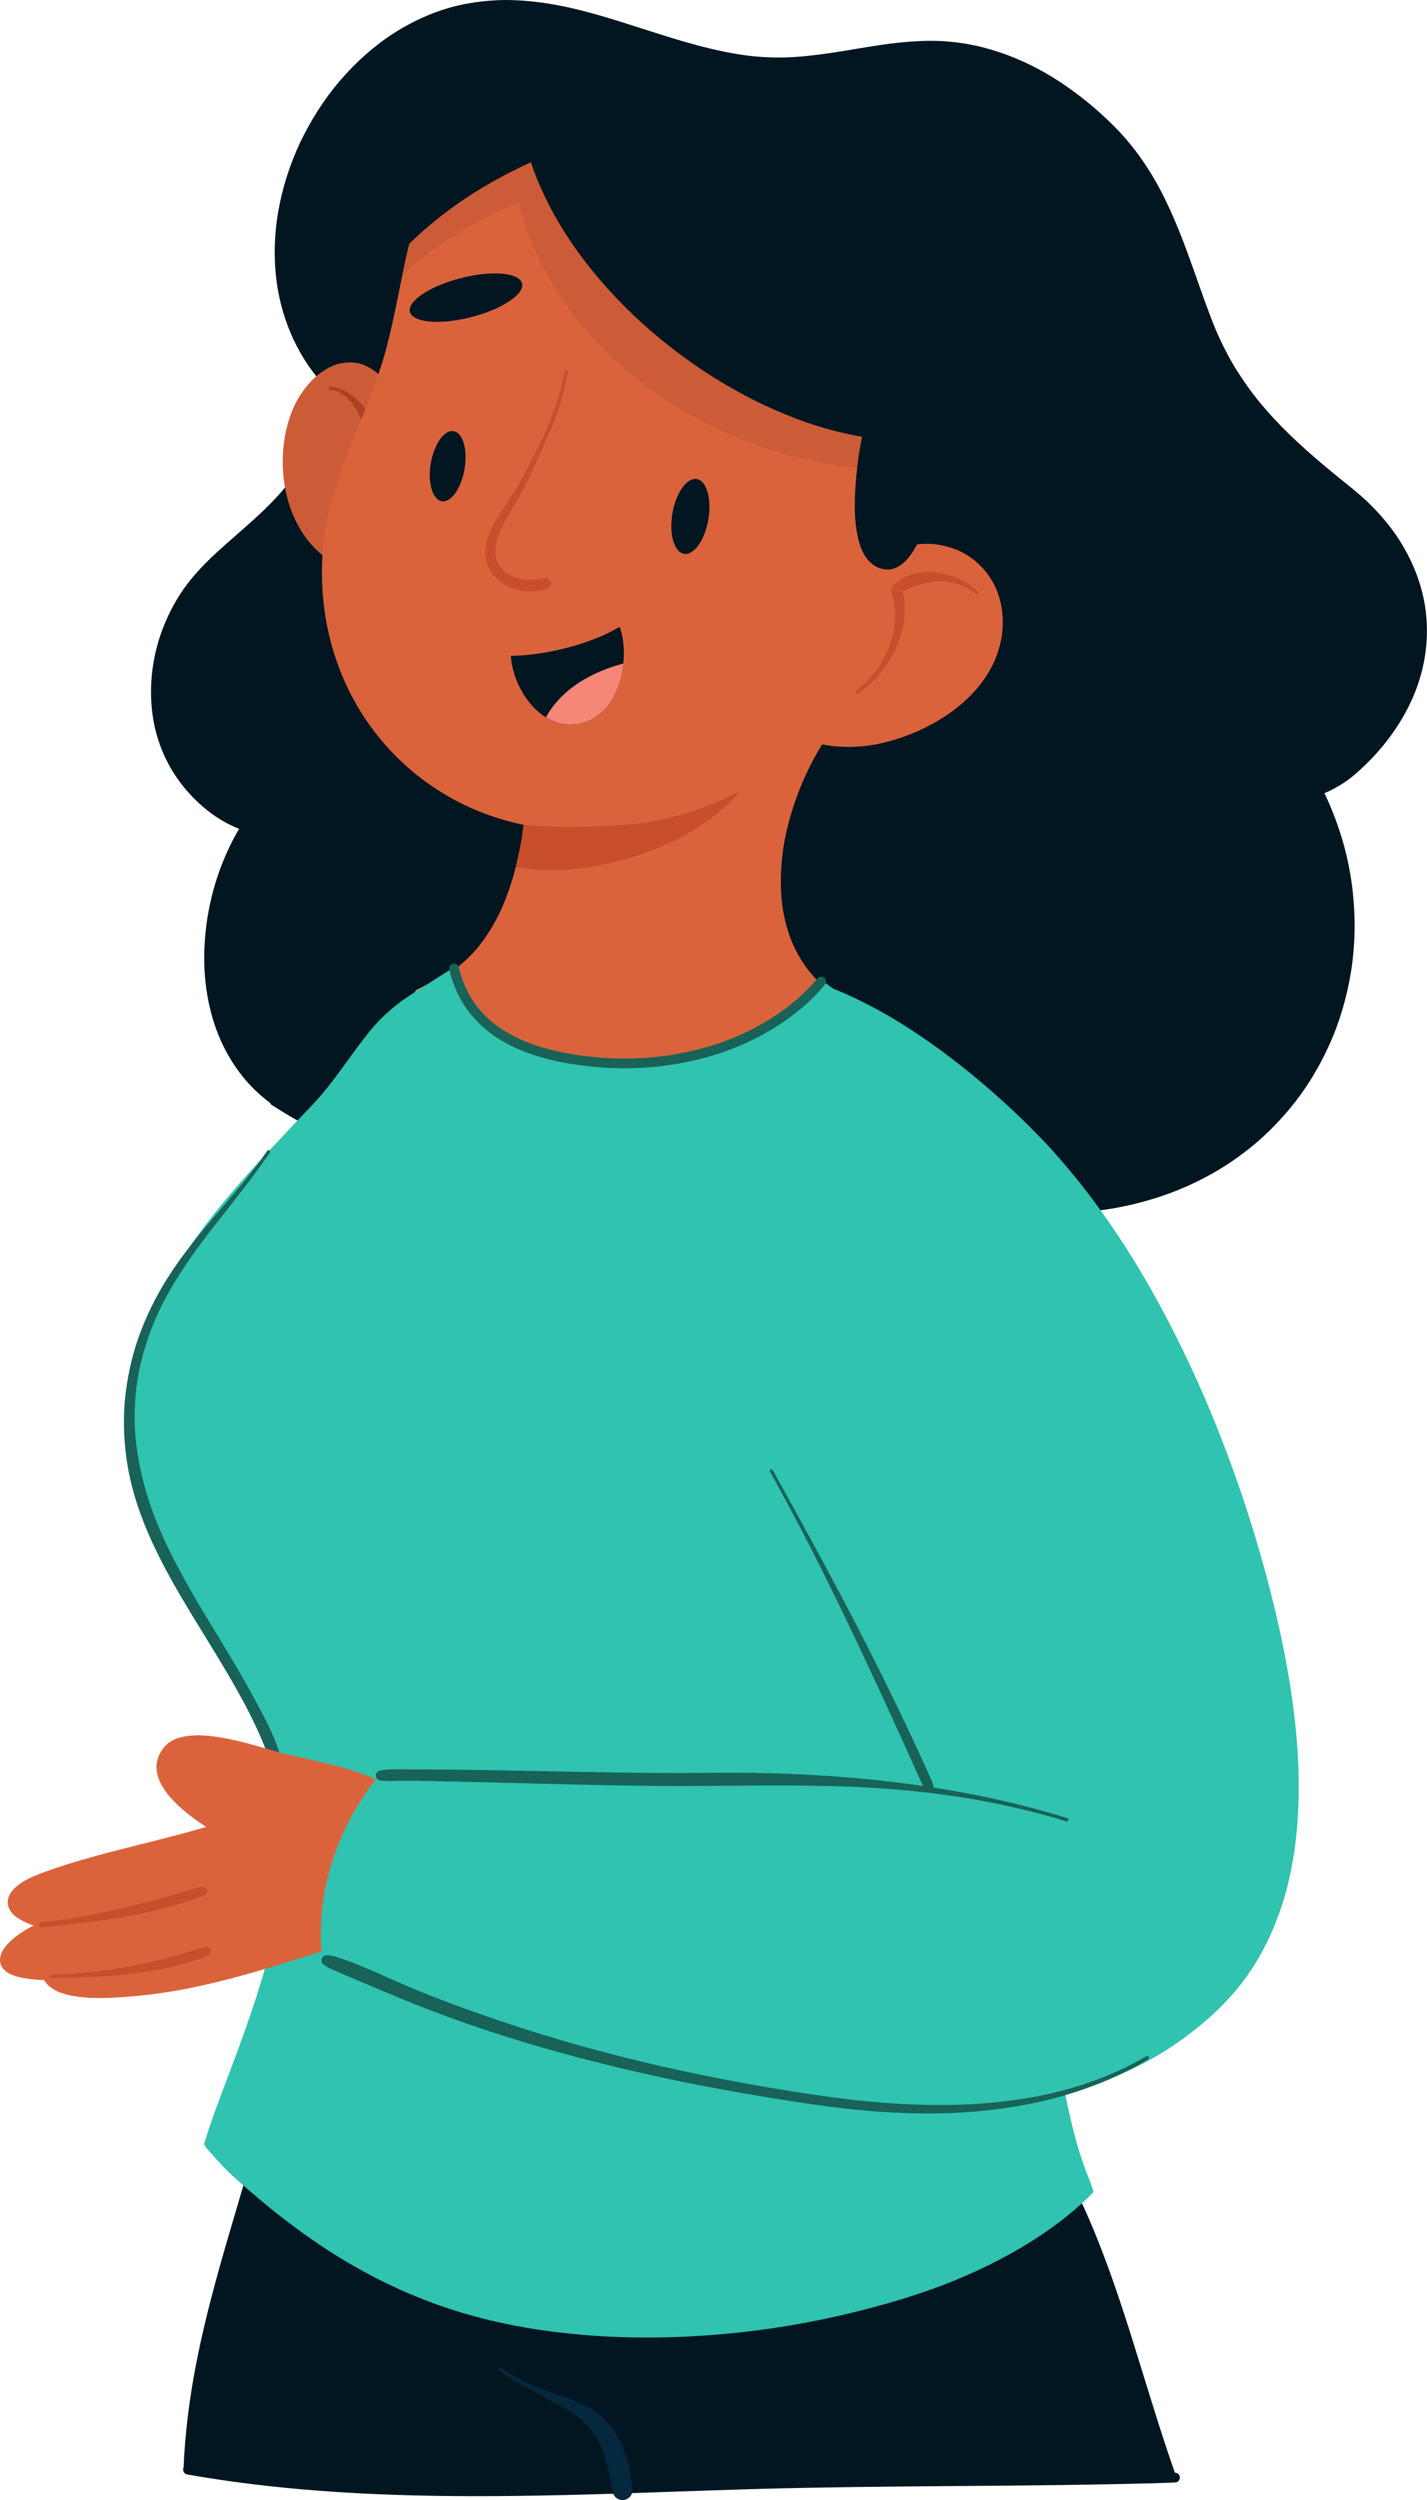 <svg viewBox="0 0 374.11 655.02" xmlns="http://www.w3.org/2000/svg" xmlns:xlink="http://www.w3.org/1999/xlink" id="Layer_1" overflow="hidden"><defs></defs><path d="M163.47 556.16C156.11 556.16 148.84 556.32 141.87 556.64 114.2 557.91 89.95 561.74 67.73 568.34 68.63 565.34 69.49 562.31 70.33 559.27 70.42 558.94 70.38 558.59 70.21 558.29 70.04 557.99 69.76 557.77 69.43 557.68 69.33 557.65 69.22 557.63 69.09 557.63 68.51 557.63 68 558.02 67.84 558.58 66.13 564.78 64.27 571.05 62.47 577.11 58.42 590.76 54.24 604.88 51.46 619.1 49.61 628.59 48.49 637.8 48.13 646.46 48.08 646.57 48.04 646.68 48.02 646.8 47.9 647.5 48.37 648.17 49.07 648.3 71.04 652.18 95.16 653.99 124.99 653.99 131.95 653.99 139.45 653.89 147.9 653.7 157.61 653.48 167.48 653.14 177.02 652.8 183.82 652.56 190.63 652.33 197.44 652.13 214.93 651.63 233 651.48 248.95 651.35L251.89 651.33C260.69 651.26 269.5 651.19 278.3 651.07 283.28 651 288.26 650.92 293.23 650.82L294.51 650.79C298.98 650.7 303.6 650.61 308.15 650.4 308.46 650.39 308.76 650.24 308.98 649.98 309.22 649.7 309.34 649.33 309.31 648.99 309.25 648.32 308.68 647.83 307.97 647.83 307.94 647.71 307.92 647.56 307.87 647.42 304.98 639.2 302.38 630.74 299.85 622.56 296.62 612.09 293.29 601.26 289.33 590.84 285.88 581.72 282.33 573.94 278.48 567.04 278.26 566.65 277.83 566.4 277.36 566.4 277.14 566.4 276.92 566.46 276.72 566.58 276.11 566.94 275.91 567.72 276.26 568.35 276.92 569.55 277.57 570.75 278.2 571.96 275.59 569.89 272.54 568.13 269.15 566.7 264.89 564.91 260 563.58 253.76 562.53 249 561.73 244.11 561.22 239.39 560.73L237.79 560.56C231.34 559.88 225.04 559.27 219.06 558.76 198.66 557.01 180.48 556.16 163.46 556.16" stroke-width="0" fill="#021621"/><path d="M130.86 620.6C130.73 620.81 130.82 621.06 131.02 621.19 132.97 622.53 134.99 623.76 137.05 624.93 138.83 625.95 140.65 626.9 142.46 627.88 144.06 628.75 145.67 629.6 147.25 630.5 148.67 631.3 150.08 632.13 151.39 633.11 152.8 634.23 154.1 635.49 155.22 636.9 156.2 638.23 157.01 639.65 157.68 641.16 159.25 644.96 160.01 649.05 160.68 653.09 160.81 653.54 161.03 653.92 161.35 654.25 161.84 654.73 162.51 655.01 163.2 655.01 163.89 655.01 164.56 654.73 165.05 654.25 165.5 653.8 165.88 653.05 165.81 652.4 165.59 650.13 165.25 647.87 164.71 645.65 164.25 643.8 163.6 642.02 162.84 640.27 161.7 637.64 160.01 635.19 157.88 633.26 155.95 631.52 153.69 630.33 151.32 629.31 148.8 628.23 146.2 627.39 143.61 626.47 142.46 626.06 141.32 625.64 140.19 625.17 137.13 623.87 134.21 622.31 131.45 620.44 131.39 620.4 131.31 620.38 131.24 620.38 131.09 620.38 130.93 620.47 130.85 620.6M151.23 632.99C151.23 632.99 151.31 633.05 151.34 633.08 151.3 633.05 151.26 633.02 151.23 632.99" stroke-width="0" fill="#04293E"/><path d="M132.89 0C129.6 0 126.21 0.3 122.8 0.89 116.78 1.93 110.79 4.19 104.99 7.62 99.81 10.68 94.93 14.71 90.49 19.6 86.31 24.18 82.67 29.49 79.66 35.37 76.76 41.04 74.63 47.1 73.33 53.38 72.04 59.63 71.7 65.92 72.32 72.08 72.85 77.34 74.15 82.42 76.16 87.19 77.17 89.58 78.4 91.95 79.82 94.22 80.96 96.05 82.29 97.86 83.87 99.74 83.73 102.62 83.37 105.6 82.8 108.6 82.8 108.6 82.77 108.78 82.77 108.78 82.34 110.92 81.81 113.05 81.21 115.11 81.14 115.21 81.08 115.33 81.04 115.48 80.95 115.88 80.84 116.28 80.73 116.68 80.65 116.94 80.56 117.21 80.48 117.46 80.46 117.53 80.45 117.59 80.43 117.66 80.11 118.66 79.7 119.7 79.23 120.73 77.97 123.31 76.31 125.83 74.13 128.44 70.5 132.7 66.22 136.43 62.09 140.05 60.35 141.57 58.61 143.09 56.91 144.65 53.6 147.69 51.12 150.36 49.08 153.03 46.62 156.27 44.53 160 42.89 164.13 39.72 172.06 38.8 180.91 40.28 189.05 41.04 193.21 42.48 197.21 44.58 200.93 46.71 204.71 49.64 208.28 53.06 211.24 56.12 213.89 59.37 215.88 62.71 217.15L62.44 217.57C60.77 220.42 59.27 223.59 57.97 226.99 55.45 233.6 53.99 240.58 53.62 247.76 53.25 255.09 54.14 262.04 56.26 268.43 58.51 275.19 62.24 281.19 67.04 285.78 68.2 286.89 69.45 287.94 70.76 288.92 70.85 289.16 71 289.35 71.21 289.48 80.2 295.28 90.06 300.13 100.51 303.9 109.99 307.31 120.15 309.9 131.55 311.83 153.39 315.53 175.62 315.9 196.51 315.96L201.4 315.96C201.4 315.96 208.07 315.96 208.07 315.96L215.21 315.96C229.29 315.96 245.65 316.06 261.55 317.38 264.97 317.66 268.37 318.01 271.66 318.4L271.68 318.4C272.29 318.4 272.76 318.09 272.96 317.62 274.49 317.7 276.04 317.74 277.58 317.74 280.5 317.74 283.42 317.61 286.23 317.34 291.19 316.87 296.3 315.87 301.4 314.37 308.68 312.23 315.49 309.13 321.63 305.15 324.61 303.22 327.48 301.05 330.14 298.72 332.65 296.51 335.11 294 337.46 291.26 341.79 286.21 345.47 280.4 348.39 273.99 351.15 267.95 353.11 261.35 354.22 254.38 355.28 247.7 355.42 240.7 354.64 233.57 353.67 224.75 351.17 216.08 347.22 207.8 347.3 207.79 347.39 207.75 347.48 207.71 349.16 206.98 350.81 206.08 352.39 205.04 354.29 203.78 355.97 202.27 357.5 200.82 363.45 195.19 368.09 188.52 370.9 181.54 373.56 174.96 374.59 167.83 373.87 160.92 373.17 154.12 370.63 147.23 366.53 140.98 364.42 137.78 361.76 134.62 358.62 131.59 356.96 129.99 355.21 128.55 353.57 127.23 351.72 125.74 349.87 124.24 348.04 122.72 340.3 116.29 334.78 110.92 330.15 105.29L329.94 105.04C327.91 102.51 326.02 99.86 324.36 97.22 322.57 94.38 320.94 91.33 319.38 87.89L319.38 87.89C317.7 84.09 316.28 80.11 314.91 76.25L314.63 75.47 313.93 73.5C312.73 70.11 311.48 66.59 310.17 63.17 308.52 58.86 306.87 55.06 305.12 51.55 303.18 47.63 300.92 43.91 298.42 40.48 297.27 38.91 295.99 37.32 294.49 35.63 293.14 34.11 291.63 32.58 289.56 30.65 286.53 27.82 283.15 25.1 279.52 22.57 272.15 17.44 264.25 13.89 256.07 12.02 253.67 11.47 251.09 11.09 248.18 10.85 246.87 10.74 245.53 10.69 244.09 10.69 242.44 10.69 240.67 10.76 238.67 10.9 233.71 11.26 228.71 12.09 223.88 12.9 222.7 13.1 221.53 13.29 220.35 13.48 217.1 14 212.82 14.63 208.5 14.92 207.1 15.02 205.65 15.07 204.22 15.07 202.12 15.07 199.95 14.97 197.78 14.76 197.78 14.76 197.78 14.76 197.76 14.76 197.74 14.76 197.71 14.76 197.71 14.76 197.71 14.76 197.67 14.76 197.64 14.76L197.61 14.76C187.57 13.67 177.87 10.55 168.49 7.54 161.83 5.4 154.96 3.19 148.01 1.72 143.82 0.84 139.63 0.29 135.56 0.08 134.66 0.03 133.77 0.01 132.87 0.01" stroke-width="0" fill="#021621"/><path d="M91.68 94.95C91.07 94.95 90.44 95 89.79 95.1 87.92 95.39 86.03 96.25 84.01 97.71 82.46 98.83 80.94 100.4 79.49 102.38 77.15 105.57 75.59 109.46 74.71 114.28 73.96 118.39 73.92 122.83 74.61 127.11 76.07 136.13 80.7 143.52 87.3 147.38 87.57 147.54 87.87 147.62 88.16 147.62 88.62 147.62 89.01 147.41 89.28 147.03 89.53 146.7 89.61 146.2 89.48 145.77 89.92 145.64 90.35 145.46 90.74 145.27 91.67 144.85 92.64 144.25 93.69 143.44 94.34 142.94 94.99 142.33 95.75 141.52 96.7 140.51 97.51 139.53 98.24 138.55 99.46 136.9 100.59 134.95 101.8 132.41 102.71 130.52 103.46 128.5 104.1 126.25 104.75 123.99 105.23 121.65 105.55 119.28 105.83 117.19 105.9 114.97 105.77 112.51 105.73 111.61 105.62 110.68 105.44 109.66 105.23 108.47 104.85 107.3 104.52 106.3 103.96 104.58 103.06 102.82 101.78 100.94 101.07 99.89 100.2 98.91 99.11 97.93 98.26 97.17 97.28 96.52 96.02 95.89 94.77 95.27 93.27 94.94 91.69 94.94" stroke-width="0" fill="#CB5C37"/><path d="M86.16 101.64C86.12 101.85 86.27 102.1 86.5 102.13 86.98 102.19 87.46 102.28 87.93 102.42 88.61 102.64 89.24 102.95 89.84 103.33 90.52 103.79 91.14 104.32 91.7 104.92 92.44 105.75 93.06 106.66 93.61 107.63 93.61 107.62 93.6 107.61 93.59 107.6 94.67 109.66 95.44 111.9 95.98 114.16 96.16 114.97 96.3 115.8 96.41 116.63 96.46 117.02 96.62 117.38 96.93 117.63 97.23 117.87 97.62 118 98.01 117.97 98.8 117.9 99.45 117.17 99.35 116.37 98.95 112.78 97.5 109.3 95.24 106.48 94.16 105.13 92.89 103.93 91.44 102.99 90.01 102.07 88.36 101.48 86.67 101.28 86.65 101.28 86.63 101.28 86.61 101.28 86.4 101.28 86.22 101.41 86.18 101.63M89.88 103.34C89.88 103.34 89.91 103.36 89.93 103.37 89.91 103.37 89.9 103.35 89.88 103.34M91.61 104.8C91.61 104.8 91.64 104.83 91.65 104.84 91.64 104.83 91.62 104.81 91.61 104.8" stroke-width="0" fill="#AB4124"/><path d="M146.02 30.25C141.41 30.38 136.92 30.84 132.69 31.63 128.4 32.43 124.26 33.67 120.39 35.31L120.12 35.43 119.24 35.82C118.78 36.03 118.52 36.57 118.59 37.13 117.25 39.09 115.97 41.2 114.79 43.38 113.64 45.51 112.56 47.85 111.57 50.3 109.93 54.38 108.53 58.89 107.16 64.49 106.22 68.37 105.42 72.36 104.64 76.21 103.45 82.12 102.21 88.22 100.47 94.1 100.32 94.59 100.17 95.09 100.02 95.58L100.02 95.58C98.3 100.94 96.17 106.22 94.11 111.32 92.41 115.53 90.65 119.89 89.14 124.25 87.24 129.73 85.96 134.62 85.22 139.22 84.55 143.39 84.3 147.93 84.46 152.72 84.73 160.69 86.33 168.46 89.23 175.83 92.01 182.91 95.96 189.4 100.97 195.1 103.48 197.96 106.21 200.58 109.11 202.92 111.98 205.23 115.16 207.37 118.59 209.25 124.29 212.41 130.59 214.72 137.3 216.12 137.19 216.82 137.1 217.53 136.99 218.23L137.05 218.07C135.93 225.41 134.21 231.73 131.79 237.4 130.05 241.35 127.96 244.86 125.6 247.84 125.6 247.84 125.53 247.94 125.52 247.97 125.52 247.96 125.56 247.89 125.56 247.89 123.65 250.22 121.53 252.24 119.27 253.92 117.31 255.32 115.19 256.51 112.97 257.45 112.32 257.87 111.67 258.28 111.01 258.69 110.19 259.2 109.37 259.72 108.54 260.22 108.54 260.22 108.54 260.23 108.54 260.24 108.63 260.57 108.85 260.87 109.15 261.04 108.47 263.73 108.17 266.37 108.27 268.86 108.37 271.33 108.83 273.72 109.67 275.96 111.25 280.22 114.09 284.09 118.13 287.46 121.85 290.56 126.41 293.18 132.06 295.47 136.96 297.47 142.35 299.03 148.53 300.26 154.08 301.35 159.78 302.04 165.48 302.31 167.14 302.4 168.78 302.44 170.37 302.44 173.77 302.44 177.07 302.25 180.17 301.87 182.22 301.63 184.05 301.29 185.77 300.84 188.71 300.08 191.77 299.04 195.39 297.58 203 294.5 209.56 290.57 214.89 285.91 219.34 282.04 224.93 275.66 226.31 267.26 226.38 266.9 226.38 266.6 226.2 266.28 226.05 266.01 225.81 265.81 225.52 265.7 225.59 265.49 225.59 265.27 225.53 265.05 225.46 264.77 225.25 264.41 224.95 264.27 222.11 262.94 219.51 261.35 217.23 259.56L217.06 259.45 217.06 259.45C214.87 257.62 212.93 255.58 211.31 253.38 209.78 251.25 208.48 248.89 207.45 246.36 206.28 243.4 205.46 240.13 205.02 236.64 204.51 232.2 204.62 227.4 205.34 222.37L205.29 222.52C206.25 216.4 208.07 210.23 210.71 204.18L210.71 204.18C212.13 200.99 213.75 197.91 215.53 195.04 216.97 195.31 218.31 195.48 219.62 195.58 220.58 195.66 221.55 195.69 222.52 195.69 224.12 195.69 225.75 195.58 227.34 195.38 231.22 194.88 235.29 193.76 239.43 192.05 243.18 190.51 246.67 188.55 249.79 186.25 253.11 183.8 255.88 181.01 258 177.97 260.3 174.7 261.81 171.13 262.5 167.35 263.22 163.42 262.96 159.42 261.73 155.77 260.62 152.47 258.61 149.5 255.9 147.17 253.36 144.98 250.17 143.47 246.68 142.82 245.48 142.59 244.25 142.48 243.03 142.48 240.73 142.48 238.4 142.87 236.09 143.62 239.2 135.88 241.25 127.16 242.19 117.74 243.15 108.36 242.91 98.42 241.49 88.18 241.12 85.56 240.77 83.55 240.35 81.68 239.93 79.81 239.38 77.87 238.72 75.94 237.47 72.28 235.85 68.78 233.89 65.53 232.02 62.44 229.76 59.45 227.17 56.66 224.79 54.11 221.97 51.62 218.79 49.27 213.01 45.02 206.08 41.51 198.18 38.82 194.12 37.44 189.94 36.33 186.38 35.44 182.03 34.34 177.67 33.39 173.43 32.63 164.54 31.03 156.5 30.24 148.87 30.24 147.91 30.24 146.96 30.25 146 30.28" stroke-width="0" fill="#DB633C"/><path d="M146.02 30.21C141.41 30.34 136.92 30.8 132.69 31.59 128.38 32.41 124.24 33.65 120.38 35.28L120.11 35.4 119.24 35.78C118.77 35.99 118.49 36.55 118.57 37.12 117.24 39.07 115.97 41.17 114.78 43.36 113.62 45.51 112.54 47.84 111.56 50.28 109.91 54.36 108.52 58.87 107.15 64.47 106.52 67.06 105.95 69.68 105.42 72.27 106.02 71.68 106.63 71.11 107.25 70.56 110.05 68.04 113.05 65.75 116.17 63.64 119.28 61.55 122.5 59.62 125.81 57.86 128.89 56.23 132.04 54.72 135.27 53.39 135.32 53.37 135.37 53.36 135.42 53.36L135.44 53.36C135.44 53.36 135.52 53.3 135.56 53.29 135.61 53.27 135.66 53.26 135.72 53.26 135.77 53.26 135.83 53.27 135.88 53.29 135.97 53.33 136.09 53.42 136.11 53.53 136.95 56.79 137.98 60.01 139.24 63.13 140.48 66.22 141.91 69.24 143.52 72.15 145.39 75.51 147.48 78.75 149.79 81.82 152.13 84.94 154.67 87.89 157.38 90.69L157.3 90.61C160.53 93.93 163.99 97.02 167.64 99.85 171.28 102.67 175.09 105.25 179.05 107.58L178.95 107.52C187.68 112.65 197.08 116.59 206.84 119.27 206.81 119.26 206.77 119.25 206.73 119.24 215.87 121.73 225.31 123.11 234.79 123.19L234.68 123.19C236.99 123.21 239.3 123.15 241.6 123.01 241.86 121.28 242.08 119.51 242.26 117.72 243.22 108.36 242.98 98.41 241.56 88.16 241.19 85.51 240.84 83.51 240.42 81.65 239.98 79.72 239.42 77.79 238.78 75.91 237.52 72.22 235.89 68.71 233.94 65.5 232.08 62.41 229.81 59.42 227.21 56.62 224.8 54.04 221.99 51.55 218.84 49.23 213.04 44.97 206.09 41.46 198.21 38.78 194.16 37.4 189.98 36.29 186.42 35.4 182.07 34.3 177.71 33.35 173.46 32.58 164.51 30.98 156.48 30.19 148.89 30.19 147.93 30.19 146.98 30.2 146.02 30.23" stroke-width="0" fill="#CB5C37"/><path d="M181.47 212.56C176.83 214.08 172.05 215.18 167.2 215.77 164.66 216.08 162.1 216.24 159.54 216.38 156.89 216.52 154.25 216.62 151.6 216.66 148.94 216.69 146.26 216.66 143.59 216.51 142.43 216.45 141.27 216.36 140.1 216.26 139.51 216.26 138.91 216.26 138.32 216.23 137.98 216.22 137.64 216.2 137.29 216.18L137.11 217.18 136.96 218.24 137.05 218.12C136.54 221.34 135.93 224.36 135.2 227.2 136.49 227.43 137.78 227.6 139.09 227.73 139.05 227.73 139.01 227.73 138.97 227.72 144.79 228.26 150.66 227.86 156.4 226.85 156.37 226.85 156.33 226.86 156.29 226.87 163.01 225.67 169.59 223.61 175.78 220.73 180.38 218.55 184.78 215.91 188.68 212.64 188.65 212.66 188.63 212.69 188.59 212.71 190.56 211.05 192.39 209.23 194.01 207.22 189.97 209.32 185.78 211.15 181.46 212.58M175.84 220.7 175.8 220.72 175.84 220.7Z" stroke-width="0" fill="#C94E2B"/><path d="M234.79 153.35C234.42 153.43 234.09 153.66 233.89 153.98 233.7 154.28 233.57 154.74 233.69 155.09 234.16 156.46 234.46 157.87 234.62 159.31 234.62 159.29 234.62 159.28 234.62 159.26 234.62 159.28 234.62 159.29 234.62 159.31 234.63 159.41 234.64 159.5 234.65 159.6 234.64 159.52 234.63 159.43 234.62 159.35 234.77 161.22 234.66 163.1 234.34 164.95 233.93 167.09 233.26 169.16 232.36 171.14 231.34 173.26 230.07 175.25 228.57 177.05 227.36 178.47 226.01 179.75 224.53 180.89 224.29 181.07 224.31 181.45 224.5 181.65 224.71 181.88 225.03 181.86 225.26 181.68 227.27 180.15 229.09 178.4 230.71 176.46 232.42 174.42 233.83 172.17 234.95 169.76 236.03 167.43 236.72 164.94 237.04 162.4 237.37 159.74 237.15 157.04 236.53 154.44 236.37 153.77 235.77 153.31 235.11 153.31 235.01 153.31 234.9 153.32 234.79 153.35M234.62 159.35C234.62 159.35 234.62 159.32 234.62 159.31L234.62 159.31C234.62 159.31 234.62 159.34 234.62 159.35" stroke-width="0" fill="#C94E2B"/><path d="M242.69 149.86C241.58 149.91 240.46 150.12 239.39 150.4 238.37 150.67 237.4 151.11 236.48 151.62 236.04 151.86 235.63 152.15 235.24 152.46 235.01 152.65 234.79 152.84 234.58 153.04 234.47 153.16 234.36 153.28 234.27 153.42 234.14 153.56 234.06 153.72 234.01 153.89 233.92 154.05 233.88 154.24 233.89 154.42 233.9 154.61 233.96 154.79 234.06 154.96 234.26 155.27 234.63 155.47 235 155.45 235.35 155.43 235.66 155.36 235.98 155.24 236.37 155.09 236.73 154.9 237.1 154.73 237.85 154.38 238.61 154.06 239.39 153.76 240.76 153.24 242.16 152.84 243.6 152.57 243.58 152.57 243.55 152.57 243.53 152.58 244.26 152.45 245 152.37 245.73 152.31 246.39 152.27 247.05 152.29 247.71 152.34 248.35 152.4 249 152.48 249.64 152.61 250.28 152.74 250.91 152.94 251.53 153.16 251.48 153.15 251.42 153.13 251.37 153.11 252.52 153.53 253.62 154.04 254.66 154.71 255.06 155 255.45 155.29 255.83 155.62 256.01 155.77 256.28 155.77 256.44 155.59 256.59 155.42 256.58 155.14 256.41 154.99 254.93 153.7 253.32 152.55 251.54 151.71 250.66 151.3 249.74 150.97 248.81 150.67 247.81 150.34 246.74 150.15 245.7 150 244.92 149.89 244.12 149.84 243.33 149.84 243.11 149.84 242.9 149.84 242.68 149.85M254.7 154.74C254.7 154.74 254.72 154.75 254.73 154.76 254.72 154.76 254.71 154.75 254.7 154.74" stroke-width="0" fill="#C94E2B"/><path d="M114.05 256.79C112.93 257.44 111.8 258.04 110.65 258.62 110.66 258.62 110.68 258.61 110.69 258.6 110.3 258.8 109.9 259 109.51 259.2 109.2 259.35 108.95 259.51 108.79 259.84 108.64 260.15 108.61 260.51 108.73 260.83 108.84 261.14 109.07 261.4 109.36 261.55 109.65 261.7 110.06 261.76 110.35 261.61 112.09 260.74 113.82 259.88 115.49 258.9 116.09 258.55 116.2 257.67 115.83 257.13 115.58 256.76 115.2 256.59 114.8 256.59 114.55 256.59 114.29 256.66 114.06 256.8" stroke-width="0" fill="#FBA92D"/><path d="M118.78 253.57 118.78 253.57C117.37 254.48 115.97 255.37 114.57 256.25L113.67 256.82C110.78 258.64 107.96 260.43 105.26 262.26 102.62 264.28 100.53 266.16 98.67 268.17 97.6 269.33 96.68 270.49 95.52 271.97 94.56 273.2 93.62 274.46 92.7 275.71 92.08 276.56 91.46 277.41 90.84 278.27L90.73 278.42 90.27 279.05C89.19 280.52 88.12 281.99 87.01 283.44 85.62 285.25 84.28 286.86 82.92 288.37 81.95 289.44 80.95 290.49 79.94 291.53L78.77 292.76C76.16 295.51 73.56 298.25 70.99 301.01 64.89 307.55 60.14 313 56.02 318.17 45.18 331.83 38.71 343.97 35.66 356.37 33.9 363.49 33.39 370.88 34.12 378.33 34.48 382.1 35.23 386.06 36.33 390.11 37.33 393.79 38.75 397.71 40.66 402.11 44.09 410.03 48.52 417.47 53.14 425.03L54.81 427.75 54.92 427.93C58.61 433.94 62.79 440.75 66.29 447.62 67.43 449.88 68.5 452.18 69.49 454.45 70.6 457.08 71.57 459.87 72.37 462.76 73.16 465.59 73.76 468.55 74.2 471.82L74.27 471.47C74.69 475.49 74.9 479.48 74.86 483.33 74.82 486.96 74.53 490.77 73.98 494.98L74 495.22C72.58 504.97 69.91 515.42 65.57 528.09 63.62 533.79 61.6 539.19 59.71 544.18L59.5 544.74C57.52 549.94 55.28 555.83 53.48 561.79L54.24 562.91C55.59 564.49 57.02 566.06 58.62 567.73 59.06 568.19 59.5 568.64 59.94 569.09 67.45 576.01 74.65 581.83 81.94 586.86 91.94 593.78 102.44 599.3 113.15 603.27 118.64 605.32 124.56 607.06 130.75 608.44 136.82 609.8 143.27 610.8 150.46 611.51 156.69 612.12 163.14 612.43 169.65 612.43 176.84 612.43 184.31 612.05 191.86 611.31 205.36 609.97 218.99 607.36 232.39 603.55 239.04 601.67 245.01 599.63 250.64 597.32 256.65 594.85 262.48 591.96 267.96 588.72 274.94 584.59 281.08 579.92 286.2 574.83 286.39 574.64 286.59 574.44 286.68 574.11 286.34 573.18 286.02 572.28 285.72 571.37 284.45 568.33 283.31 565.06 282.24 561.35L282.19 561.16C280.79 556.16 279.77 551.21 278.95 547.03 278 542.22 277.14 537.33 276.33 532.09 274.88 522.7 273.68 512.86 272.69 502.01 270.73 480.73 269.88 458.01 269.26 441.43L269.13 437.94C268.43 419.25 267.7 399.92 266.2 380.77 265.36 370.1 264.32 360.23 263.02 350.62 261.71 340.93 260.22 332.18 258.49 323.87 257.03 316.92 255.39 310.65 253.47 304.71 251.26 297.86 248.59 291.54 245.54 285.95 243.99 283.11 242.23 280.3 240.3 277.6 239.25 276.13 238.23 274.83 237.17 273.62 236.03 272.31 234.77 271.14 233.69 270.16 231.47 268.18 229.07 266.46 226.74 264.8L225.72 264.06C225.05 263.58 224.42 263.12 223.81 262.66 220.84 260.77 217.94 258.75 215.19 256.64 214.78 256.95 214.58 257.52 214.69 258 214.64 258.01 214.58 258.09 214.54 258.15L214.4 258.32C212.69 260.51 210.58 262.59 208.11 264.51 204.33 267.41 199.84 269.94 194.37 272.26L194.51 272.26C192.3 273.12 190.63 273.75 189.13 274.25 187.77 274.69 186.39 275.09 184.78 275.5 181.76 276.26 178.51 276.87 175.12 277.34 170.56 277.95 166 278.26 161.58 278.26 157.66 278.26 153.8 278.02 150.1 277.53 144.66 276.77 139.96 275.54 135.71 273.76L135.85 273.92C132.95 272.58 130.39 271.09 128.26 269.47 126.48 268.08 124.91 266.52 123.58 264.82 122.4 263.26 121.41 261.55 120.62 259.75 119.87 257.94 119.32 255.98 118.97 253.93 118.95 253.81 118.9 253.7 118.83 253.58 118.83 253.58 118.82 253.56 118.81 253.56" stroke-width="0" fill="#2FC3B0"/><path d="M70.06 301.51C64.62 309.43 57.99 316.42 51.94 323.85 48.9 327.58 46.02 331.45 43.48 335.54 40.73 339.98 38.42 344.69 36.61 349.6 34.83 354.45 33.64 359.51 32.98 364.64 32.34 369.68 32.36 374.79 32.87 379.84 33.41 385.02 34.59 390.11 36.27 395.04 37.94 399.98 40.12 404.74 42.5 409.39 44.83 413.91 47.4 418.3 50.03 422.65 52.67 427 55.37 431.32 57.99 435.68 60.64 440.08 63.2 444.53 65.52 449.12 66.7 451.45 67.79 453.81 68.8 456.21 69.81 458.6 70.67 461.06 71.57 463.49 71.64 463.68 71.72 463.88 71.79 464.08 71.9 464.29 72.04 464.46 72.23 464.59 72.53 464.79 72.9 464.86 73.25 464.79 73.97 464.64 74.4 463.93 74.28 463.21 73.84 460.61 72.95 458.11 71.96 455.68 70.98 453.27 69.81 450.94 68.61 448.64 67.4 446.33 66.14 444.06 64.88 441.79 63.64 439.56 62.37 437.36 61.07 435.18 58.47 430.8 55.79 426.48 53.17 422.11 50.56 417.74 48.03 413.34 45.7 408.81 43.3 404.15 41.17 399.35 39.44 394.4 39.46 394.46 39.48 394.52 39.5 394.58 37.4 388.44 35.95 382.07 35.44 375.59 35.45 375.72 35.46 375.84 35.47 375.97 35.06 370.41 35.37 364.84 36.41 359.36 37.62 353.32 39.7 347.5 42.42 341.98 42.38 342.07 42.33 342.17 42.29 342.26 45.96 334.88 50.75 328.14 55.81 321.66 60.87 315.16 66.09 308.79 70.76 302 70.98 301.68 70.68 301.34 70.38 301.34 70.26 301.34 70.14 301.39 70.05 301.52M36.42 359.37C36.4 359.48 36.38 359.58 36.36 359.7 36.38 359.59 36.4 359.48 36.42 359.37M39.44 394.41C39.44 394.41 39.41 394.34 39.4 394.3 39.41 394.34 39.42 394.37 39.44 394.41" stroke-width="0" fill="#186258"/><path d="M51.83 454.66C49.77 454.66 47.98 454.93 46.37 455.48 45.79 455.68 45.21 455.97 44.59 456.37 44.06 456.71 43.58 457.13 43.05 457.73 42.62 458.21 42.24 458.79 41.85 459.55 41.55 460.14 41.33 460.79 41.16 461.6 40.9 462.76 41 464.11 41.46 465.6 41.83 466.78 42.45 467.98 43.41 469.35 44.19 470.45 45.16 471.54 46.47 472.79 47.6 473.87 48.86 474.94 50.33 476.05 51.45 476.91 52.67 477.76 54.05 478.65 48.41 480.31 42.59 481.77 36.97 483.18 33.24 484.12 29.51 485.05 25.8 486.06 19.91 487.66 15.1 489.18 10.65 490.84 9.01 491.45 7.11 492.24 5.38 493.43 4.64 493.95 4.04 494.46 3.55 494.98 3.02 495.55 2.6 496.2 2.27 496.99 2.03 497.57 1.96 498.29 2.07 499.02 2.12 499.33 2.21 499.64 2.38 500.03 2.57 500.44 2.83 500.79 3.07 501.12 3.6 501.81 4.38 502.35 5.08 502.79 6.11 503.44 7.28 503.9 8.3 504.29 8.48 504.36 8.67 504.42 8.85 504.48 7.94 504.91 7.07 505.4 6.25 505.91 4.62 506.93 3.29 507.99 2.2 509.12 1.04 510.32 0.34 511.49 0.1 512.62-0.04 513.27-0.02 513.9 0.13 514.47 0.31 515.1 0.68 515.71 1.22 516.21 1.84 516.8 2.6 517.17 3.19 517.42 4.24 517.87 5.35 518.09 6.19 518.24 7.86 518.54 9.64 518.71 11.62 518.78 11.62 518.82 11.65 518.88 11.69 518.95 11.76 519.06 11.84 519.18 11.92 519.29 12.12 519.57 12.33 519.84 12.57 520.08 13.01 520.52 13.58 520.94 14.26 521.33 15.38 521.97 16.72 522.44 18.49 522.81 20.69 523.26 23.08 523.48 26.02 523.48 26.89 523.48 27.76 523.46 28.62 523.43 31.5 523.33 34.66 523.09 38.29 522.68 43.3 522.12 48.42 521.24 53.92 519.99 63.14 517.91 72.32 515.03 81.19 512.25 83.07 511.66 84.95 511.07 86.83 510.49 87.03 510.7 87.31 510.84 87.61 510.86L87.64 510.86C88.08 510.86 88.34 510.72 88.56 510.57 89.11 510.2 89.65 509.83 90.19 509.45 90.54 509.34 90.9 509.23 91.25 509.13 91.79 508.97 92.18 508.5 92.22 507.97 94.62 506.19 96.91 504.29 99.02 502.34 100.75 500.75 102.39 499.05 103.89 497.32 105.4 495.57 106.61 493.89 107.6 492.17 109.44 488.97 110.54 485.82 110.86 482.8 111.13 480.21 110.69 477.65 109.59 475.41 108.59 473.38 107.02 471.55 104.79 469.81 102.94 468.38 100.71 467.12 97.76 465.86 92.65 463.67 87.27 462.36 81.27 460.99L79.57 460.61C77.66 460.18 75.75 459.75 73.85 459.27 72.33 458.88 70.83 458.44 69.32 458 68.26 457.69 67.2 457.38 66.13 457.09 62 455.96 58.8 455.29 55.75 454.91 54.26 454.73 52.97 454.64 51.81 454.64" stroke-width="0" fill="#DB633C"/><path d="M52.81 494.31C51.66 494.6 50.53 494.95 49.39 495.29 48.15 495.66 46.92 496.01 45.69 496.35 43.34 497.01 40.99 497.66 38.63 498.29 36.28 498.92 33.94 499.49 31.58 500.05 29.29 500.59 26.99 501.09 24.68 501.55 24.7 501.55 24.72 501.55 24.73 501.55 24.68 501.55 24.64 501.57 24.59 501.58L24.49 501.6C24.49 501.6 24.51 501.6 24.52 501.6 19.97 502.47 15.4 503.18 10.8 503.65 10.45 503.69 10.18 503.97 10.2 504.32 10.22 504.65 10.52 504.95 10.87 504.92 18.04 504.2 25.22 503.49 32.32 502.26 35.86 501.65 39.39 500.91 42.87 500.01 44.62 499.56 46.36 499.05 48.08 498.5 49.92 497.91 51.77 497.31 53.55 496.55 53.84 496.42 54.07 496.26 54.22 495.97 54.36 495.69 54.39 495.36 54.29 495.06 54.19 494.77 53.98 494.53 53.71 494.4 53.54 494.31 53.37 494.28 53.2 494.28 53.07 494.28 52.94 494.3 52.8 494.34M24.52 501.61C24.52 501.61 24.57 501.6 24.59 501.6 24.62 501.6 24.65 501.59 24.68 501.58 24.63 501.59 24.58 501.6 24.52 501.61" stroke-width="0" fill="#C94E2B"/><path d="M53.66 510.09C52.17 510.54 50.69 511.01 49.2 511.46 47.6 511.94 46 512.39 44.39 512.82 41.26 513.65 38.11 514.4 34.93 515.02 35.02 515.01 35.11 514.99 35.2 514.97 28.02 516.35 20.71 517.26 13.39 517.32 13.15 517.32 12.96 517.55 12.97 517.78 12.99 518.03 13.2 518.2 13.44 518.2 16.87 518.17 20.3 518.13 23.73 517.99 25.41 517.92 27.08 517.8 28.75 517.69 30.52 517.56 32.3 517.38 34.07 517.16 35.74 516.97 37.39 516.72 39.05 516.46 40.81 516.17 42.57 515.85 44.31 515.46 46.04 515.08 47.76 514.63 49.46 514.13 51.15 513.64 52.83 513.08 54.46 512.42 54.77 512.29 55.01 512.11 55.16 511.82 55.31 511.53 55.34 511.18 55.23 510.87 55.05 510.35 54.57 510.04 54.05 510.04 53.92 510.04 53.79 510.06 53.67 510.1" stroke-width="0" fill="#C94E2B"/><path d="M216.78 258.48C216.67 258.48 216.56 258.5 216.43 258.54 216.09 258.63 215.8 258.86 215.64 259.19 215.6 259.25 215.58 259.32 215.55 259.39 210.3 268.3 204.29 278.9 199.48 290.19 194.74 301.29 191.62 312.31 190.21 322.95 189.44 328.76 189.15 334.8 189.35 340.9 189.54 346.43 190.38 352.32 191.85 358.38 194.74 370.34 199.96 381.3 204.68 390.44 206.72 394.4 208.88 398.39 210.96 402.24L211.22 402.71 212.96 405.89C213.01 406.02 213.06 406.12 213.14 406.24 214.54 408.82 215.92 411.41 217.28 414.02 220.54 420.32 223.67 426.57 226.36 431.94 229.4 438.05 232.41 444.2 235.3 450.22 238.09 456.04 240.92 462.12 243.73 468.28 243.08 468.1 242.38 468 241.68 467.9 236.73 467.22 231.4 466.71 225.84 466.39 220.89 466.1 215.84 466.02 210.95 465.94L210.78 465.94C210.78 465.94 210.6 465.94 210.6 465.94L209.39 465.94C187.61 465.58 164.23 465.23 140.94 464.99 125.93 464.84 112.83 464.75 100.9 464.71 100.72 464.71 100.55 464.75 100.39 464.83L100.38 464.83C99.84 464.83 99.48 464.97 99.24 465.28 93.81 471.96 89.74 479.48 87.14 487.62 85.82 491.73 84.92 495.95 84.45 500.18 84.24 502.13 84.13 504.19 84.1 506.47 84.1 507.51 84.12 508.55 84.17 509.59L84.22 510.39 84.27 511.18C84.32 511.72 84.38 512.16 84.45 512.6L84.48 512.81C84.53 513.11 84.63 513.35 84.79 513.55L84.88 513.72C85.08 514.04 85.35 514.17 85.69 514.31L86.63 514.66 86.88 514.76 87.5 514.99C96.13 518.2 105.04 521.51 113.87 524.62 123.67 528.07 132.82 531.03 141.83 533.67 154.35 537.34 167.85 541.18 181.73 544.44 197.59 548.17 211.8 550.59 225.17 551.86 231.66 552.47 238.01 552.77 244.03 552.77 245.02 552.77 246.02 552.77 247.01 552.75 254.14 552.64 261.25 552.02 268.12 550.91 282.56 548.58 295.49 543.77 306.54 536.62 309.29 534.85 312.03 532.82 314.92 530.43 317.82 528.01 320.43 525.52 322.66 523.03 327.12 518.08 330.82 512.22 333.66 505.61 338.65 494.04 340.86 480.48 340.43 464.15 340.24 457.36 339.56 450.18 338.32 442.21 337.27 435.42 335.89 428.53 334.1 421.12 330.55 406.41 325.96 391.76 320.46 377.57 314.03 360.97 306.53 345.53 298.15 331.66 293.74 324.37 288.95 317.39 283.91 310.93 281.58 307.95 278.97 304.83 276.14 301.67 273.59 298.85 270.86 296.05 267.55 292.85 260.92 286.47 253.97 280.59 246.91 275.38 239.02 269.56 231.53 265 224.02 261.45 221.85 260.43 219.65 259.5 217.48 258.67 217.32 258.59 217.23 258.56 217.14 258.55 217.03 258.52 216.92 258.5 216.81 258.5" stroke-width="0" fill="#2FC3B0"/><path d="M102.26 463.58C101.32 463.62 100.37 463.69 99.46 463.94 98.9 464.09 98.51 464.64 98.52 465.21 98.52 465.75 98.93 466.35 99.49 466.44 100.89 466.68 102.32 466.62 103.73 466.59 105.26 466.57 106.79 466.55 108.32 466.56 111.3 466.58 114.28 466.67 117.26 466.73 123.23 466.85 129.2 467.01 135.16 467.16 147.09 467.46 159.02 467.78 170.95 467.89 176.88 467.95 182.81 467.93 188.73 467.88 194.38 467.83 200.03 467.77 205.68 467.79 211.22 467.8 216.76 467.9 222.3 468.08 225.04 468.17 227.78 468.33 230.53 468.52 233.26 468.71 235.99 468.91 238.72 469.19 240.35 469.36 241.99 469.54 243.62 469.72 243.55 469.72 243.48 469.71 243.41 469.7 249.46 470.41 255.48 471.35 261.46 472.58 267.57 473.84 273.63 475.37 279.59 477.2 279.82 477.27 280.07 477.1 280.13 476.88 280.19 476.63 280.04 476.41 279.81 476.34 274.38 474.67 268.9 473.19 263.36 471.92 257.96 470.67 252.51 469.61 247.05 468.7 241.66 467.8 236.24 467.08 230.8 466.5 225.31 465.91 219.8 465.46 214.29 465.12 208.71 464.77 203.11 464.57 197.52 464.49 194.68 464.45 191.84 464.43 189.01 464.44 186.07 464.45 183.13 464.49 180.19 464.51 168.26 464.56 156.33 464.32 144.4 464.08 136.88 463.93 129.37 463.78 121.85 463.68 118.15 463.63 114.45 463.59 110.76 463.59 108.87 463.59 106.97 463.58 105.08 463.56 104.14 463.56 103.19 463.56 102.25 463.6" stroke-width="0" fill="#186258"/><path d="M85.12 512.34C84.8 512.48 84.52 512.74 84.38 513.06 84.14 513.6 84.29 514.32 84.78 514.67 85.1 514.9 85.42 515.13 85.77 515.34 86.13 515.55 86.49 515.72 86.87 515.9 87.62 516.24 88.38 516.55 89.13 516.88 90.75 517.6 92.39 518.27 94.03 518.96 97.17 520.28 100.31 521.62 103.45 522.93 109.74 525.56 116.1 527.99 122.54 530.24 135.39 534.72 148.52 538.42 161.75 541.61 174.97 544.8 188.34 547.42 201.76 549.59 208.13 550.63 214.52 551.61 220.94 552.36 226.88 553.05 232.85 553.5 238.82 553.66 244.21 553.8 249.62 553.71 254.99 553.27 260.37 552.83 265.72 552.09 271.01 551 276.21 549.92 281.32 548.44 286.3 546.59 291.4 544.69 296.32 542.32 301 539.56 301.23 539.43 301.25 539.08 301.1 538.88 300.93 538.65 300.65 538.65 300.42 538.78 300.01 539.02 299.6 539.26 299.2 539.49 292.8 543.09 285.92 545.76 278.82 547.66 278.82 547.66 278.84 547.66 278.84 547.66 267.68 550.58 256.14 551.61 244.62 551.5L244.92 551.5C238.92 551.45 232.93 551.09 226.96 550.51 220.79 549.91 214.67 549.03 208.55 548.07 195.11 545.97 181.74 543.38 168.51 540.22 162.42 538.76 156.36 537.17 150.32 535.46 150.46 535.5 150.59 535.54 150.73 535.58 139.75 532.45 128.89 528.89 118.19 524.89 115.51 523.89 112.83 522.87 110.19 521.79 107.53 520.71 104.91 519.55 102.29 518.39 99.67 517.23 97.05 516.07 94.4 514.97 93.01 514.4 91.61 513.86 90.19 513.37 89.55 513.15 88.89 512.93 88.24 512.73 87.83 512.6 87.42 512.49 87.01 512.39 86.63 512.29 86.21 512.28 85.81 512.26 85.75 512.26 85.68 512.25 85.62 512.25 85.44 512.25 85.26 512.29 85.1 512.35" stroke-width="0" fill="#186258"/><path d="M202.05 384.96C201.85 385.05 201.73 385.32 201.84 385.52 207.14 395.04 212.21 404.71 217.04 414.49 219.45 419.37 221.83 424.25 224.16 429.17 226.5 434.09 228.79 439.03 231.08 443.96 232.96 448.01 234.82 452.08 236.66 456.15 237.6 458.24 238.54 460.33 239.48 462.42 239.93 463.42 240.38 464.41 240.83 465.41 241.31 466.47 241.79 467.56 242.35 468.59 242.52 468.9 242.72 469.13 243.05 469.26 243.36 469.38 243.71 469.37 244.01 469.23 244.32 469.1 244.55 468.84 244.67 468.53 244.8 468.21 244.76 467.89 244.64 467.57 244.2 466.37 243.66 465.19 243.14 464.02 242.56 462.72 241.97 461.43 241.37 460.14 240.23 457.66 239.07 455.19 237.9 452.72 235.55 447.8 233.2 442.89 230.76 438.01 225.88 428.27 220.84 418.6 215.66 409.02 211.36 401.04 207 393.1 202.59 385.18 202.51 385.03 202.36 384.93 202.2 384.93 202.14 384.93 202.09 384.94 202.03 384.97" stroke-width="0" fill="#186258"/><path d="M118.68 252.5C117.99 252.69 117.63 253.4 117.79 254.08 118.7 257.86 120.26 261.48 122.55 264.62 124.7 267.56 127.4 270 130.45 271.98 133.51 273.97 136.92 275.44 140.39 276.55 143.97 277.71 147.67 278.46 151.39 278.99 155.62 279.59 159.89 279.91 164.16 279.89 168.75 279.87 173.34 279.44 177.86 278.66 186.85 277.11 195.62 273.93 203.35 269.08 205.6 267.67 207.76 266.1 209.81 264.41 212.14 262.49 214.3 260.38 216.18 258.03 216.4 257.75 216.55 257.49 216.55 257.13 216.55 256.79 216.42 256.46 216.18 256.23 215.94 255.99 215.62 255.86 215.28 255.86 214.97 255.86 214.58 255.99 214.38 256.23 212.12 259.05 209.46 261.5 206.62 263.72 202.4 266.94 197.78 269.58 192.89 271.66 192.99 271.62 193.09 271.57 193.2 271.53 187.2 274.06 180.88 275.73 174.44 276.63 170.67 277.13 166.87 277.36 163.07 277.34 159.46 277.32 155.86 277.03 152.28 276.55L152.28 276.55C152.28 276.55 152.22 276.55 152.19 276.54 152.22 276.54 152.25 276.54 152.27 276.55 147.21 275.84 142.19 274.71 137.45 272.76 134.75 271.61 132.17 270.19 129.82 268.42 128.09 267.07 126.53 265.54 125.16 263.83 123.76 262.01 122.62 260.04 121.72 257.94 121.12 256.46 120.65 254.94 120.28 253.4 120.14 252.83 119.59 252.46 119.03 252.46 118.92 252.46 118.81 252.47 118.71 252.5M121.8 258.11C121.8 258.11 121.83 258.18 121.84 258.21 121.83 258.18 121.81 258.14 121.8 258.11M124.97 263.58C125.04 263.66 125.1 263.74 125.16 263.82L124.97 263.58ZM152.3 276.55 152.3 276.55C152.3 276.55 152.3 276.55 152.29 276.55 152.29 276.55 152.29 276.55 152.3 276.55" stroke-width="0" fill="#186258"/><path d="M157.45 23.39C152.98 23.39 148.59 23.62 144.4 24.07 137.91 24.76 131.92 26.04 126.61 27.86 120.86 29.82 115.82 32.48 111.63 35.77 109.4 37.52 107.37 39.49 105.6 41.6 103.8 43.75 102.2 46.17 100.84 48.81 98.08 54.18 96.43 60.49 95.94 67.58 95.83 69.08 95.78 70.63 95.77 72.2 95.77 72.8 96.27 73.21 96.73 73.34 96.96 73.55 97.26 73.66 97.59 73.66 97.97 73.66 98.32 73.5 98.56 73.23 102.57 68.48 106.75 64.18 111 60.42L111 60.42C114.49 57.36 118.23 54.5 122.11 51.92 125.9 49.39 129.99 47.03 134.63 44.69 136.14 43.94 137.65 43.22 139.18 42.51 141.18 48.55 144.13 54.67 147.92 60.69 152.21 67.49 157.55 74.1 163.79 80.34 169.79 86.35 176.56 91.88 183.89 96.8 191.05 101.59 198.61 105.62 206.38 108.77 212.95 111.43 219.56 113.34 226.02 114.44 225.64 116.13 225.32 118 225 120.3 224.56 123.48 224.27 126.64 224.15 129.69 224 133.34 224.13 136.33 224.58 139.1 224.83 140.67 225.17 142.02 225.61 143.23 226.06 144.49 226.65 145.58 227.36 146.48 228.74 148.22 230.7 149.22 232.71 149.22L232.88 149.22C233.87 149.19 234.92 148.83 235.99 148.14 236.85 147.59 237.65 146.81 238.51 145.69 239.9 143.88 241.06 141.63 242.17 138.61 242.68 137.23 243.11 135.87 243.46 134.58 243.9 134.47 244.26 134.1 244.4 133.59 247 123.93 248.55 113.87 249 103.68 249.45 93.38 248.66 84.35 246.58 76.07 244.72 68.7 241.68 61.83 237.54 55.66 233.6 49.78 228.61 44.57 222.72 40.2 216.97 35.94 210.37 32.49 203.1 29.96 199.44 28.69 195.62 27.65 191.75 26.86 188.52 26.2 185.31 25.71 182.33 25.28 175.88 24.36 169.5 23.77 163.38 23.52 161.28 23.44 159.35 23.39 157.47 23.39M153.85 64.83 153.8 64.78 153.77 64.69C153.99 65 154.21 65.31 154.43 65.61 154.26 65.38 154.09 65.15 153.92 64.92L153.91 64.92C153.91 64.92 153.89 64.88 153.89 64.88L153.89 64.88C153.89 64.88 153.89 64.85 153.89 64.85L153.86 64.82C153.86 64.82 153.86 64.82 153.86 64.81 153.86 64.81 153.86 64.81 153.86 64.81" stroke-width="0" fill="#021621"/><path d="M148.45 96.91C148.25 96.91 148.03 97.04 147.99 97.26 147.37 101.44 146.06 105.84 143.85 111.1 141.86 115.79 139.45 120.41 137.14 124.74L136.76 125.45C136.36 126.23 136.03 126.86 135.67 127.48 135.21 128.28 134.71 129.05 134.2 129.82L132.91 131.73C132.22 132.75 131.54 133.75 130.89 134.79 129.67 136.72 128.77 138.48 128.13 140.17 127.42 142.04 127.13 143.94 127.28 145.67 127.38 146.61 127.59 147.48 127.94 148.33 128.12 148.78 128.33 149.21 128.57 149.63 128.84 150.09 129.17 150.5 129.49 150.89 130.15 151.68 130.93 152.26 131.54 152.69 132.41 153.31 133.41 153.74 134.19 154.04 135.53 154.57 137.11 154.88 138.89 154.96 139.06 154.96 139.24 154.96 139.41 154.96 140.77 154.96 142.12 154.74 143.42 154.31 143.83 154.17 144.12 153.95 144.3 153.63 144.5 153.29 144.56 152.88 144.45 152.49 144.28 151.86 143.68 151.39 143.01 151.39 142.88 151.39 142.75 151.41 142.63 151.45 142.08 151.61 141.53 151.73 140.88 151.82 140.34 151.88 139.81 151.91 139.27 151.91 138.68 151.91 138.08 151.88 137.49 151.8 136.46 151.65 135.46 151.39 134.5 151.02 133.74 150.69 133.04 150.29 132.42 149.83 131.95 149.43 131.56 149.04 131.23 148.64 130.91 148.2 130.62 147.71 130.39 147.2 130.18 146.63 130.02 146.06 129.92 145.46 129.85 144.74 129.86 144 129.94 143.19 130.13 141.94 130.51 140.64 131.14 139.11 132.19 136.72 133.62 134.39 134.87 132.33L135.81 130.78C136.18 130.17 136.54 129.54 136.88 128.91 137.17 128.38 137.43 127.83 137.69 127.29L137.87 126.89 138.88 124.77 139.88 122.64 140.56 121.19C142.64 116.78 144.22 113.12 145.52 109.68 147.2 105.24 148.29 101.26 148.84 97.51 148.87 97.29 148.8 97.04 148.51 96.95 148.51 96.95 148.4 96.93 148.4 96.93" stroke-width="0" fill="#C94E2B"/><path d="M162.37 164.27 162.37 164.27C160.99 165.09 159.45 165.87 157.82 166.59 155.07 167.79 152.08 168.82 148.94 169.65 145.66 170.51 142.5 171.11 139.55 171.45 137.46 171.69 135.62 171.81 133.92 171.81 134.15 175.2 135.29 178.63 137.17 181.74 138.63 184.15 141.21 187.36 145.13 188.99 146.56 189.59 148.06 189.9 149.6 189.9 149.83 189.9 150.05 189.9 150.28 189.88 152.03 189.78 153.82 189.25 155.46 188.34 156.8 187.59 158.08 186.49 159.15 185.15 160.18 183.87 161.05 182.36 161.74 180.67 162.74 178.24 163.34 175.52 163.51 172.58 163.68 169.83 163.38 167.12 162.64 164.75 162.59 164.58 162.51 164.43 162.4 164.29 162.4 164.29 162.37 164.29 162.36 164.29" stroke-width="0" fill="#021621"/><path d="M161.3 174.46C159.64 174.99 158 175.6 156.42 176.32 154.91 177.01 153.46 177.79 152.06 178.67 152.05 178.67 152.04 178.68 152.03 178.69 150.99 179.36 149.99 180.09 149.04 180.87 148.08 181.67 147.17 182.54 146.31 183.47L146.34 183.44C145.62 184.24 144.93 185.08 144.33 185.97 143.9 186.61 143.5 187.26 143.12 187.93 143.75 188.32 144.42 188.67 145.14 188.97 146.57 189.57 148.07 189.87 149.61 189.87 149.84 189.87 150.06 189.87 150.29 189.85 152.04 189.75 153.83 189.22 155.47 188.31 156.81 187.56 158.09 186.46 159.17 185.13 160.19 183.85 161.07 182.34 161.76 180.65 162.61 178.58 163.17 176.3 163.42 173.85 162.71 174.04 162.01 174.24 161.31 174.45" stroke-width="0" fill="#F68677"/><path d="M152.03 178.69 152.05 178.69C152.05 178.69 152.05 178.67 152.06 178.67 152.05 178.67 152.04 178.68 152.03 178.69" stroke-width="0" fill="#F68677"/><path d="M152.01 178.7C152.01 178.7 152.01 178.7 152.02 178.7 152.02 178.7 152.02 178.7 152.03 178.7 152.03 178.7 152.01 178.71 152 178.72" stroke-width="0" fill="#F68677"/><path d="M118.55 112.93C116.21 112.93 113.75 116.64 112.94 121.38 112.08 126.44 113.37 130.89 115.81 131.32 115.93 131.34 116.06 131.35 116.18 131.35 118.52 131.35 120.98 127.63 121.79 122.89 122.2 120.45 122.14 118.07 121.6 116.2 121.06 114.32 120.11 113.17 118.92 112.97 118.8 112.95 118.67 112.94 118.55 112.94" stroke-width="0" fill="#021621"/><path d="M182.26 125.48C179.77 125.48 177.15 129.44 176.28 134.5 175.84 137.12 175.91 139.66 176.48 141.65 177.05 143.65 178.06 144.88 179.33 145.1 179.46 145.12 179.6 145.13 179.73 145.13 182.22 145.13 184.85 141.17 185.71 136.1 186.15 133.48 186.08 130.95 185.51 128.96 184.94 126.96 183.93 125.73 182.66 125.51 182.53 125.49 182.4 125.48 182.26 125.48" stroke-width="0" fill="#021621"/><path d="M129.76 71.64C127.08 71.64 124 72.06 120.86 72.86 116.95 73.85 113.4 75.32 110.87 76.99 108.33 78.67 107.13 80.35 107.47 81.72 107.89 83.35 110.54 84.32 114.57 84.32 117.26 84.32 120.34 83.9 123.47 83.1 127.38 82.1 130.93 80.64 133.47 78.96 136.01 77.28 137.21 75.61 136.86 74.24 136.45 72.61 133.79 71.63 129.76 71.63" stroke-width="0" fill="#021621"/></svg>